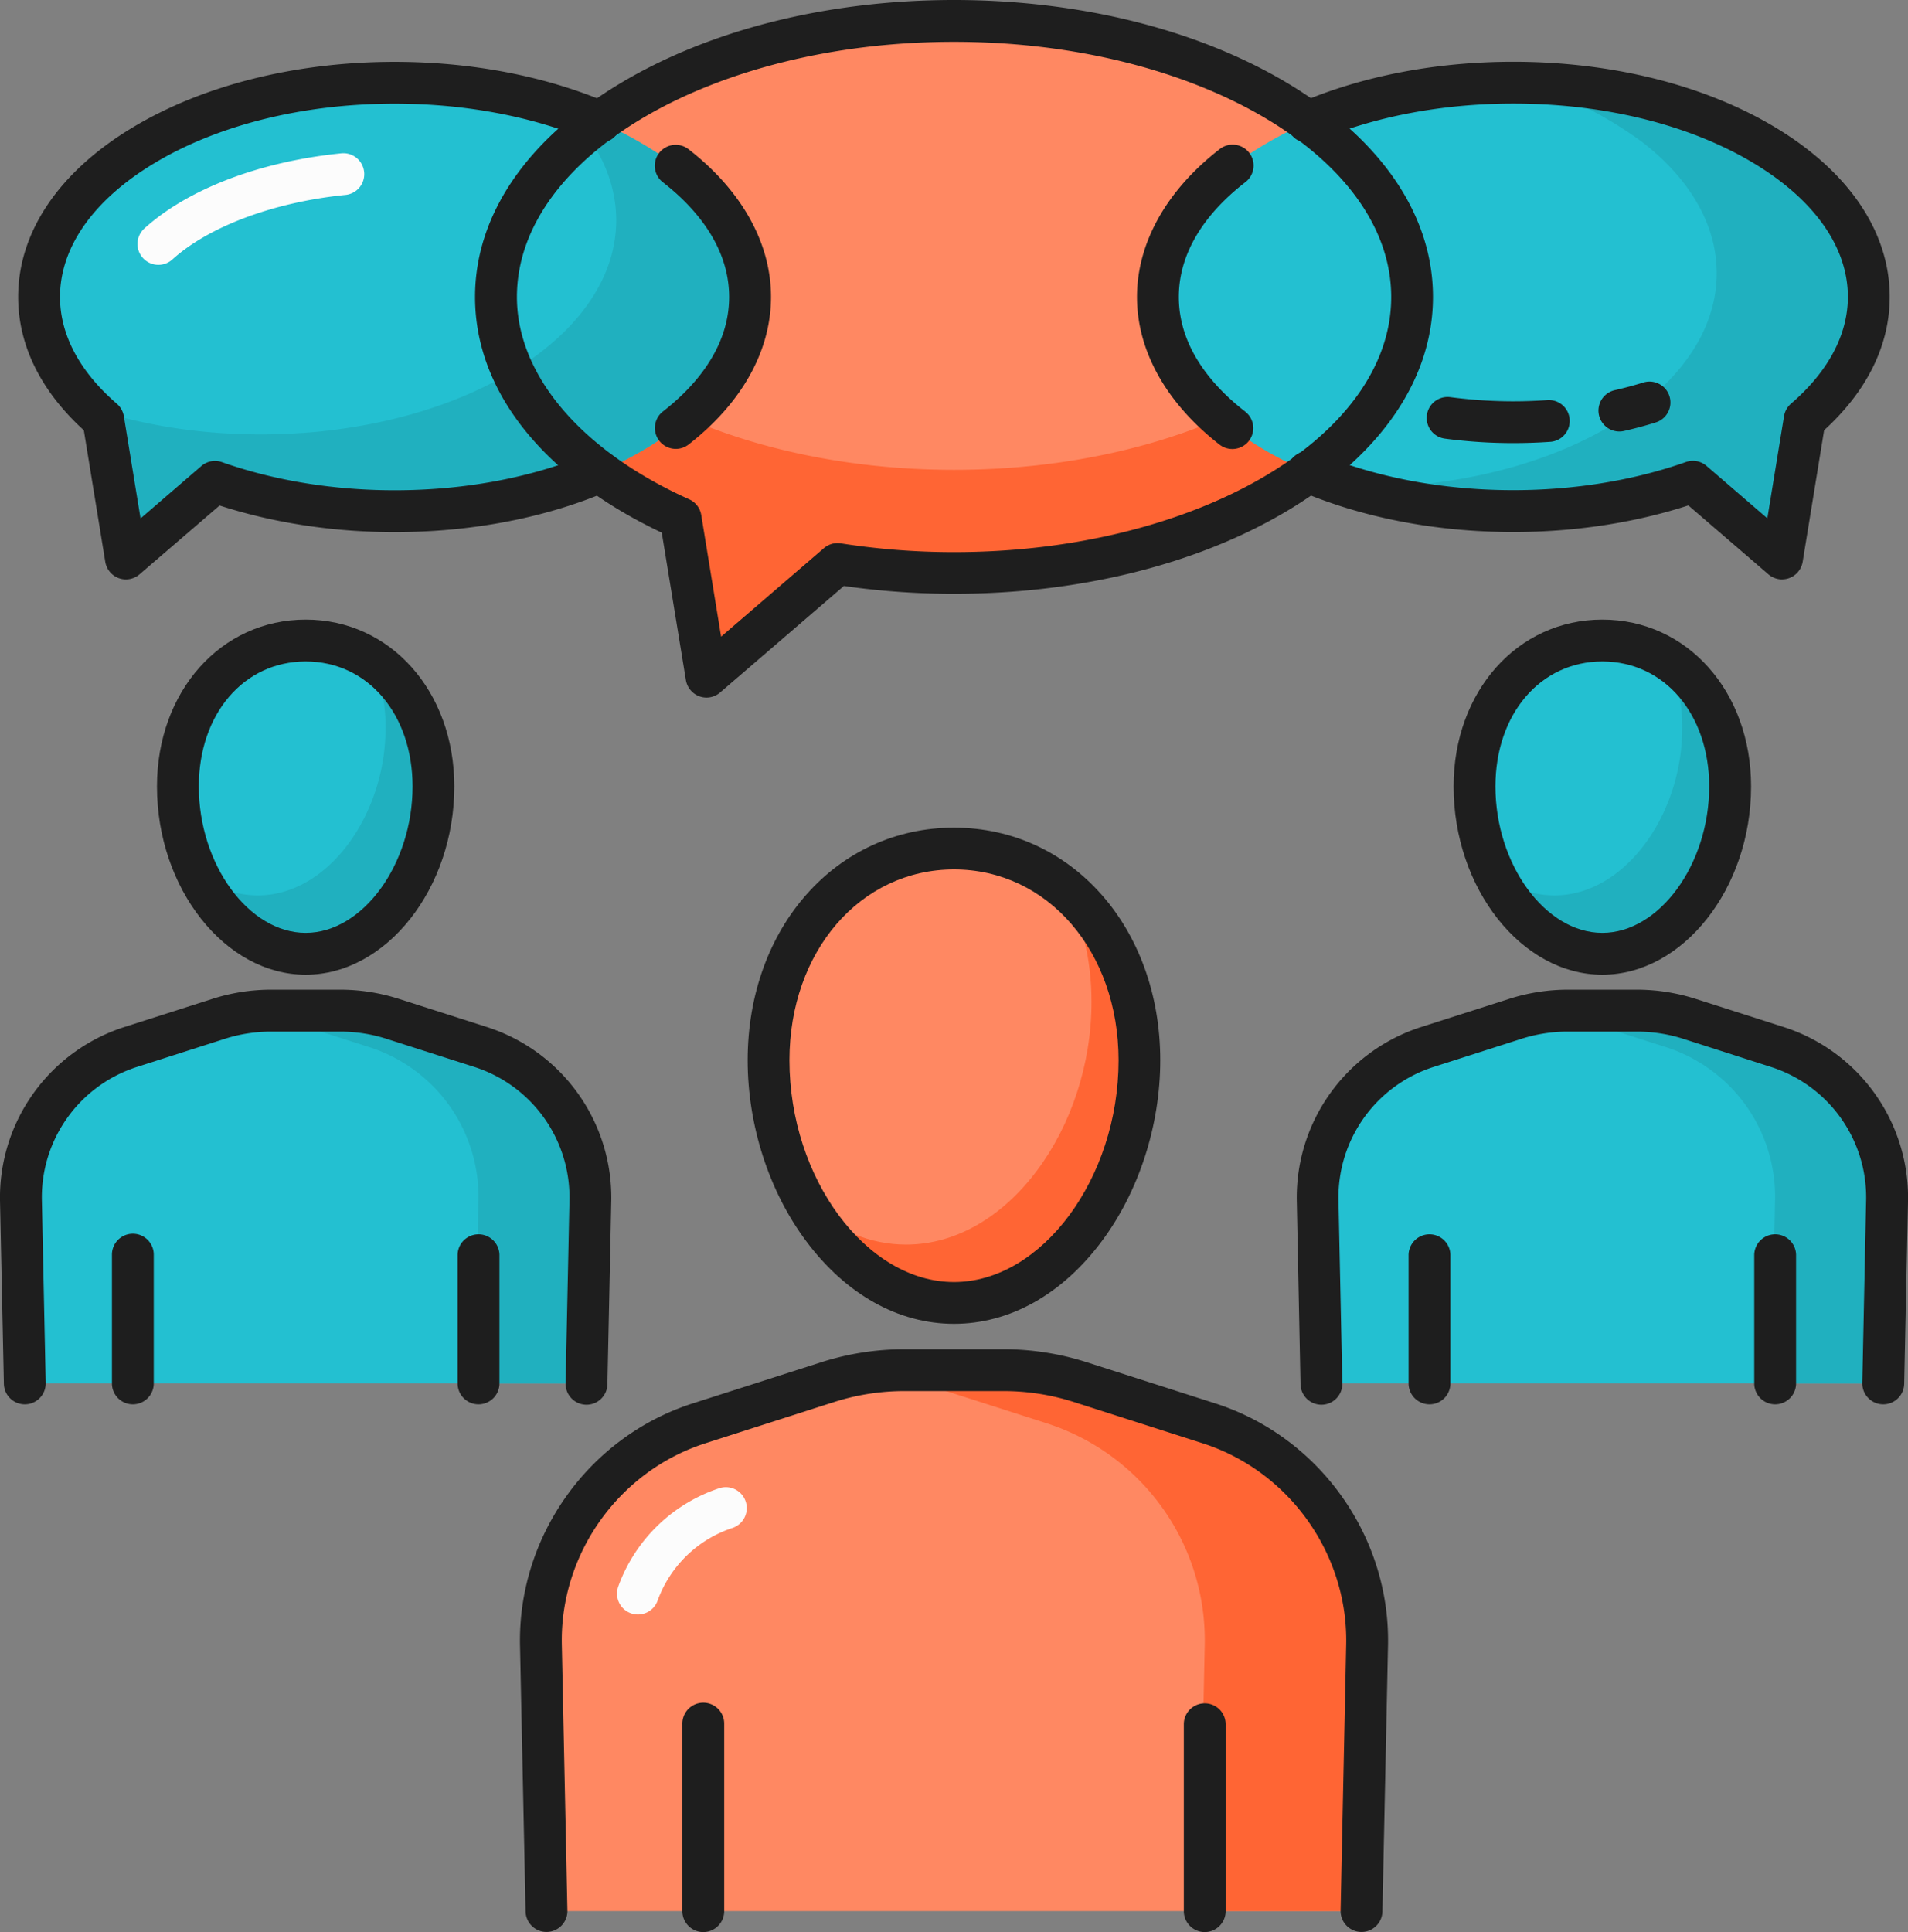 <svg xmlns="http://www.w3.org/2000/svg" width="1066.73" height="1080" viewBox="0 0 1066.73 1080"><rect x="0" y="0" width="1066.73" height="1080" fill="#808080" stroke="none"/><g id="Слой_2" data-name="Слой 2"><g id="team08_520843266"><g id="team08_520843266-2" data-name="team08_520843266"><path d="M533.37 11.7C391.94 11.7 277.28 80.77 277.28 166c0 50.67 40.57 95.64 103.2 123.76L395 378.24l73.27-63.05a418.66 418.66.0 0 0 65.14 5c141.43.0 256.09-69.07 256.09-154.26S674.8 11.7 533.37 11.7z" fill="#ff8862"/><path d="M533.37 262.63c-125.1.0-229.22-54-251.62-125.47A95.79 95.79.0 0 0 277.28 166c0 50.67 40.57 95.64 103.2 123.76L395 378.24l73.27-63.05a418.66 418.66.0 0 0 65.14 5c141.43.0 256.09-69.07 256.09-154.26A96.11 96.11.0 0 0 785 137.16C762.58 208.6 658.46 262.63 533.37 262.63z" fill="#ff6534"/><path d="M335.3 263.76c-32.41 13.82-72 21.93-114.69 21.93-36.63.0-70.91-6-100.37-16.4L70.4 312.18 57.7 234.51c-22.57-19.42-35.85-43-35.85-68.54.0-66.13 89-119.74 198.76-119.74 42.72.0 82.29 8.12 114.69 21.94a228 228 0 0 1 42.46 24.48c26.08 20.26 41.6 45.69 41.6 73.32s-15.5 53-41.54 73.25C365.57 248.87 351.24 256.93 335.3 263.76z" fill="#23c0d1"/><path d="M377.76 92.65A228 228 0 0 0 335.3 68.17c-6.37-2.73-13-5.2-19.92-7.47 18.46 18.18 29.14 39.54 29.14 62.41.0 27.59-15.51 53-41.55 73.27-12.26 9.63-26.58 17.69-42.52 24.54-32.4 13.8-72 21.93-114.69 21.93-34.38.0-66.63-5.34-94.83-14.6 2.16 2.13 4.4 4.24 6.77 6.26l12.7 77.67 49.84-42.89c29.46 10.41 63.74 16.4 100.37 16.4 42.72.0 82.28-8.11 114.69-21.93 15.94-6.83 30.27-14.89 42.52-24.54 26-20.24 41.54-45.66 41.54-73.25S403.84 112.91 377.76 92.65z" fill="#20b0bf"/><path d="M731.44 263.76c32.41 13.82 72 21.93 114.68 21.93 36.63.0 70.92-6 100.37-16.4l49.84 42.89 12.7-77.67c22.57-19.42 35.86-43 35.86-68.54.0-66.13-89-119.74-198.77-119.74-42.71.0-82.29 8.12-114.68 21.94A228 228 0 0 0 689 92.65c-26.09 20.26-41.61 45.69-41.61 73.32s15.51 53 41.55 73.25C701.17 248.87 715.5 256.93 731.44 263.76z" fill="#23c0d1"/><path d="M852.22 46.32c8.17 2.56 16 5.42 23.51 8.6a228.53 228.53.0 0 1 42.45 24.49c26.09 20.26 41.61 45.69 41.61 73.32s-15.5 53-41.55 73.26c-12.25 9.62-26.58 17.69-42.51 24.53-32.41 13.82-72 21.93-114.69 21.93-2.08.0-4.13-.09-6.2-.12 27.34 8.53 58.36 13.36 91.28 13.36 36.63.0 70.92-6 100.37-16.4l49.84 42.89 12.7-77.67c22.57-19.42 35.86-43 35.86-68.54C1044.89 101.07 959.17 48.27 852.22 46.32z" fill="#20b0bf"/><path d="M675.8 795.59 604 772.6a141.07 141.07.0 0 0-42.87-6.69H505.61a141.12 141.12.0 0 0-42.87 6.69l-71.8 23a127.34 127.34.0 0 0-88.52 124l3.12 148.68H761.19l3.13-148.68A127.38 127.38.0 0 0 675.8 795.59z" fill="#ff8862"/><path d="M675.8 795.59 604 772.6a141.07 141.07.0 0 0-42.87-6.69H505.61A142.23 142.23.0 0 0 488 767a142.64 142.64.0 0 1 25.23 5.56l71.8 23a127.35 127.35.0 0 1 88.52 124l-3.12 148.68h90.79l3.13-148.68A127.38 127.38.0 0 0 675.8 795.59z" fill="#ff6534"/><path d="M637 592.65c0 70.16-46.39 135.69-103.64 135.69S429.71 662.81 429.71 592.65 476.12 474.3 533.37 474.3 637 522.51 637 592.65z" fill="#ff8862"/><path d="M595 496.1c9.68 17.95 15.25 39.61 15.25 63.92.0 70.14-46.41 135.68-103.65 135.68-20.25.0-39.13-8.23-55.08-21.93 19 32.36 48.57 54.57 81.88 54.57 57.25.0 103.64-65.53 103.64-135.69C637 550.79 620.48 516.74 595 496.1z" fill="#ff6534"/><path d="M269.08 585.35l-49.5-15.83A96.8 96.8.0 0 0 190 564.9H151.77a96.9 96.9.0 0 0-29.55 4.62L72.73 585.35a87.77 87.77.0 0 0-61 85.45l2.15 102.49H328L330.1 670.8A87.79 87.79.0 0 0 269.08 585.35z" fill="#23c0d1"/><path d="M269.08 585.35l-49.5-15.83A96.8 96.8.0 0 0 190 564.9H151.77a96.9 96.9.0 0 0-12.16.83A96.87 96.87.0 0 1 157 569.52l49.5 15.83a87.79 87.79.0 0 1 61 85.45l-2.16 102.49H328L330.1 670.8A87.79 87.79.0 0 0 269.08 585.35z" fill="#20b0bf"/><path d="M242.35 439.63c0 48.34-32 93.51-71.45 93.51S99.45 488 99.45 439.63 131.45 358 170.9 358 242.35 391.27 242.35 439.63z" fill="#23c0d1"/><path d="M208.06 369.16a94.87 94.87.0 0 1 7.5 37.82c0 48.36-32 93.53-71.45 93.53-11.92.0-23.15-4.14-33-11.23 12.76 25.66 34.78 43.86 59.82 43.86 39.46.0 71.45-45.17 71.45-93.51C242.35 408 228.62 382.77 208.06 369.16z" fill="#20b0bf"/><path d="M994 585.35l-49.49-15.83A96.8 96.8.0 0 0 915 564.9H876.7a96.85 96.85.0 0 0-29.55 4.62l-49.49 15.83a87.77 87.77.0 0 0-61 85.45l2.15 102.49h314.09L1055 670.8A87.77 87.77.0 0 0 994 585.35z" fill="#23c0d1"/><path d="M994 585.35l-49.49-15.83A96.8 96.8.0 0 0 915 564.9H876.7a97.19 97.19.0 0 0-12.17.83 97 97 0 0 1 17.4 3.79l49.49 15.83a87.77 87.77.0 0 1 61 85.45l-2.15 102.49h62.59L1055 670.8A87.77 87.77.0 0 0 994 585.35z" fill="#20b0bf"/><path d="M824.39 439.63c0 48.34 32 93.51 71.43 93.51s71.46-45.17 71.46-93.51S935.28 358 895.82 358 824.39 391.27 824.39 439.63z" fill="#23c0d1"/><path d="M933 369.16a94.87 94.87.0 0 1 7.5 37.82c0 48.36-32 93.53-71.46 93.53-11.92.0-23.15-4.14-33-11.23 12.76 25.66 34.78 43.86 59.82 43.86 39.46.0 71.46-45.17 71.46-93.51C967.28 408 953.55 382.77 933 369.16z" fill="#20b0bf"/><path d="M395 389.94a11.74 11.74.0 0 1-11.54-9.81l-13.48-82.38C303.53 266.27 265.59 218.49 265.59 166c0-45.47 28.64-87.77 80.66-119.1C396.42 16.65 462.87.0 533.37.0S670.31 16.65 720.48 46.87c52 31.33 80.67 73.63 80.67 119.1s-28.64 87.76-80.67 119.09c-50.17 30.22-116.61 46.86-187.11 46.86a431 431 0 0 1-61.58-4.37l-69.21 59.56A11.7 11.7.0 0 1 395 389.94zM533.37 23.39C398.61 23.39 289 87.34 289 166c0 43.74 36 86 96.3 113.1a11.68 11.68.0 0 1 6.75 8.77l11.1 68 57.48-49.47a11.78 11.78.0 0 1 9.45-2.68 407.29 407.29.0 0 0 63.32 4.9c134.75.0 244.4-64 244.4-142.57S668.12 23.39 533.37 23.39z" fill="#1e1e1e"/><path d="M905.35 241.21a11.7 11.7.0 0 1-2.6-23.1c5.48-1.25 10.87-2.69 16-4.29a11.69 11.69.0 1 1 6.93 22.33c-5.72 1.79-11.7 3.39-17.75 4.76A11.13 11.13.0 0 1 905.35 241.21z" fill="#1e1e1e"/><path d="M846.12 247.69a291.47 291.47.0 0 1-38.45-2.52A11.69 11.69.0 0 1 810.79 222a269 269 0 0 0 54.61 1.62 11.7 11.7.0 0 1 1.68 23.33C860.15 247.44 853.11 247.69 846.12 247.69z" fill="#1e1e1e"/><path d="M996.35 323.88a11.73 11.73.0 0 1-7.64-2.83l-44.78-38.54c-30 9.74-63.67 14.88-97.81 14.88-42.93.0-84.18-7.91-119.27-22.87A11.69 11.69.0 1 1 736 253c32.21 13.73 70.29 21 110.09 21 34 0 67.34-5.44 96.48-15.73a11.66 11.66.0 0 1 11.53 2.17l34 29.29 9.33-57.1a11.74 11.74.0 0 1 3.92-7c20.78-17.91 31.77-38.54 31.77-59.69.0-27.73-18.65-54.24-52.55-74.66-35.75-21.53-83.51-33.38-134.51-33.38-39.8.0-77.89 7.26-110.11 21a11.69 11.69.0 1 1-9.16-21.51c35.09-15 76.34-22.87 119.27-22.87 55.19.0 107.25 13.05 146.59 36.75 41.17 24.8 63.86 58.44 63.86 94.68.0 27-12.65 52.66-36.67 74.54l-12 73.56a11.71 11.71.0 0 1-11.53 9.81z" fill="#1e1e1e"/><path d="M689 251a11.6 11.6.0 0 1-7.17-2.46C652.07 225.4 635.68 196.1 635.68 166s16.37-59.46 46.11-82.55a11.7 11.7.0 1 1 14.36 18.47C679.23 115 659.06 136.81 659.06 166s20.17 50.94 37.09 64.07A11.69 11.69.0 0 1 689 251z" fill="#1e1e1e"/><path d="M377.83 250.93A11.7 11.7.0 0 1 370.64 230c16.89-13.14 37-34.9 37-64S387.5 115 370.59 101.88a11.69 11.69.0 1 1 14.34-18.47c29.75 23.1 46.12 52.43 46.12 82.56S414.7 225.36 385 248.45A11.59 11.59.0 0 1 377.83 250.93z" fill="#1e1e1e"/><path d="M88.57 148.05a11.69 11.69.0 0 1-7.84-20.37c24.34-22 64.28-37.28 109.58-41.92A11.69 11.69.0 1 1 192.69 109c-39.86 4.1-75.85 17.56-96.28 36A11.7 11.7.0 0 1 88.57 148.05z" fill="#fcfcfc"/><path d="M70.4 323.88a11.71 11.71.0 0 1-11.54-9.81l-12-73.56C22.82 218.63 10.16 193 10.16 166c0-36.24 22.69-69.88 63.87-94.68 39.33-23.7 91.39-36.75 146.58-36.75 42.94.0 84.18 7.9 119.28 22.87a11.69 11.69.0 1 1-9.17 21.51c-32.22-13.73-70.3-21-110.11-21-51 0-98.76 11.85-134.51 33.38C52.21 111.73 33.55 138.24 33.55 166c0 21.15 11 41.78 31.77 59.69a11.74 11.74.0 0 1 3.92 7l9.33 57.1 34-29.29a11.64 11.64.0 0 1 11.52-2.17c29.14 10.29 62.5 15.73 96.48 15.73 39.81.0 77.89-7.26 110.1-21a11.69 11.69.0 0 1 9.18 21.51c-35.1 15-76.35 22.87-119.28 22.87-34.13.0-67.79-5.14-97.8-14.88L78 321.05A11.74 11.74.0 0 1 70.4 323.88z" fill="#1e1e1e"/><path d="M393.18 1080a11.69 11.69.0 0 1-11.69-11.69V963.83a11.7 11.7.0 1 1 23.39.0v104.48A11.69 11.69.0 0 1 393.18 1080z" fill="#1e1e1e"/><path d="M673.55 1080a11.69 11.69.0 0 1-11.69-11.69V963.83a11.69 11.69.0 1 1 23.38.0v104.48A11.69 11.69.0 0 1 673.55 1080z" fill="#1e1e1e"/><path d="M356.67 902.48a11.5 11.5.0 0 1-4-.7 11.69 11.69.0 0 1-7-15 90.19 90.19.0 0 1 56.83-55 11.7 11.7.0 0 1 7.13 22.28 66.68 66.68.0 0 0-42 40.71A11.71 11.71.0 0 1 356.67 902.48z" fill="#fcfcfc"/><path d="M305.54 1079.93a11.7 11.7.0 0 1-11.69-11.44L290.73 919.8c-1.28-61.07 38.45-116.74 96.65-135.34l71.8-23a152.43 152.43.0 0 1 46.43-7.25h55.51a152.38 152.38.0 0 1 46.43 7.25l71.81 23c58.19 18.6 97.93 74.27 96.65 135.34l-3.13 148.69a11.69 11.69.0 0 1-23.38-.49l3.12-148.69c1.07-50.81-32-97.11-80.38-112.58l-71.81-23a128.83 128.83.0 0 0-39.31-6.13H505.61a128.93 128.93.0 0 0-39.31 6.13l-71.8 23C346.1 822.2 313 868.5 314.11 919.31L317.23 1068a11.69 11.69.0 0 1-11.45 11.93z" fill="#1e1e1e"/><path d="M533.37 740c-31.07.0-60.43-16.41-82.67-46.23C429.94 666 418 629.09 418 592.65c0-74.13 49.58-130 115.34-130s115.34 55.91 115.34 130c0 36.44-11.91 73.31-32.67 101.15C593.79 723.62 564.44 740 533.37 740zm0-254c-52.43.0-92 45.86-92 106.65.0 66.06 43 124 92 124s92-57.93 92-124C625.32 531.86 585.79 486 533.37 486z" fill="#1e1e1e"/><path d="M74.28 785a11.69 11.69.0 0 1-11.7-11.68v-72a11.69 11.69.0 1 1 23.38.0v72A11.68 11.68.0 0 1 74.28 785z" fill="#1e1e1e"/><path d="M267.53 785a11.69 11.69.0 0 1-11.69-11.68v-72a11.7 11.7.0 0 1 23.39.0v72A11.69 11.69.0 0 1 267.53 785z" fill="#1e1e1e"/><path d="M13.86 785A11.69 11.69.0 0 1 2.17 773.54L0 671.05a100.08 100.08.0 0 1 69.14-96.84l49.5-15.83a108.2 108.2.0 0 1 33.11-5.17H190a108.11 108.11.0 0 1 33.11 5.17l49.51 15.83a100.11 100.11.0 0 1 69.14 96.84l-2.16 102.48a11.69 11.69.0 1 1-23.37-.48l2.15-102.49a76.55 76.55.0 0 0-52.89-74.07L216 580.65a84.87 84.87.0 0 0-26-4H151.77a85 85 0 0 0-26 4L76.29 596.49A76.55 76.55.0 0 0 23.4 670.56l2.15 102.49A11.69 11.69.0 0 1 14.11 785z" fill="#1e1e1e"/><path d="M170.9 544.85c-45.06.0-83.14-48.19-83.14-105.22.0-53.18 35.75-93.28 83.14-93.28S254 386.45 254 439.63C254 496.66 216 544.85 170.9 544.85zm0-175.11c-34.62.0-59.75 29.38-59.75 69.89.0 43.59 27.92 81.83 59.75 81.83s59.76-38.24 59.76-81.83C230.66 399.12 205.53 369.74 170.9 369.74z" fill="#1e1e1e"/><path d="M992.45 785a11.68 11.68.0 0 1-11.68-11.68v-72a11.7 11.7.0 0 1 23.39.0v72A11.7 11.7.0 0 1 992.45 785z" fill="#1e1e1e"/><path d="M799.21 785a11.69 11.69.0 0 1-11.71-11.68v-72a11.7 11.7.0 0 1 23.39.0v72A11.68 11.68.0 0 1 799.21 785z" fill="#1e1e1e"/><path d="M1052.88 785h-.26a11.68 11.68.0 0 1-11.43-11.93l2.14-102.49a76.53 76.53.0 0 0-52.89-74.07L941 580.65a84.91 84.91.0 0 0-26-4H876.7a84.91 84.91.0 0 0-26 4l-49.49 15.84a76.55 76.55.0 0 0-52.89 74.07l2.14 102.49a11.69 11.69.0 1 1-23.37.48L725 671.05a100.08 100.08.0 0 1 69.14-96.84l49.5-15.83a108.15 108.15.0 0 1 33.11-5.17H915a108.11 108.11.0 0 1 33.11 5.17l49.5 15.83a100.07 100.07.0 0 1 69.14 96.84l-2.15 102.49A11.69 11.69.0 0 1 1052.88 785z" fill="#1e1e1e"/><path d="M895.82 544.85c-45.06.0-83.14-48.19-83.14-105.22.0-53.18 35.75-93.28 83.14-93.28S979 386.45 979 439.63C979 496.66 940.89 544.85 895.82 544.85zm0-175.11c-34.61.0-59.75 29.38-59.75 69.89.0 43.59 27.92 81.83 59.75 81.83s59.77-38.24 59.77-81.83C955.59 399.12 930.45 369.74 895.82 369.74z" fill="#1e1e1e"/></g></g></g></svg>